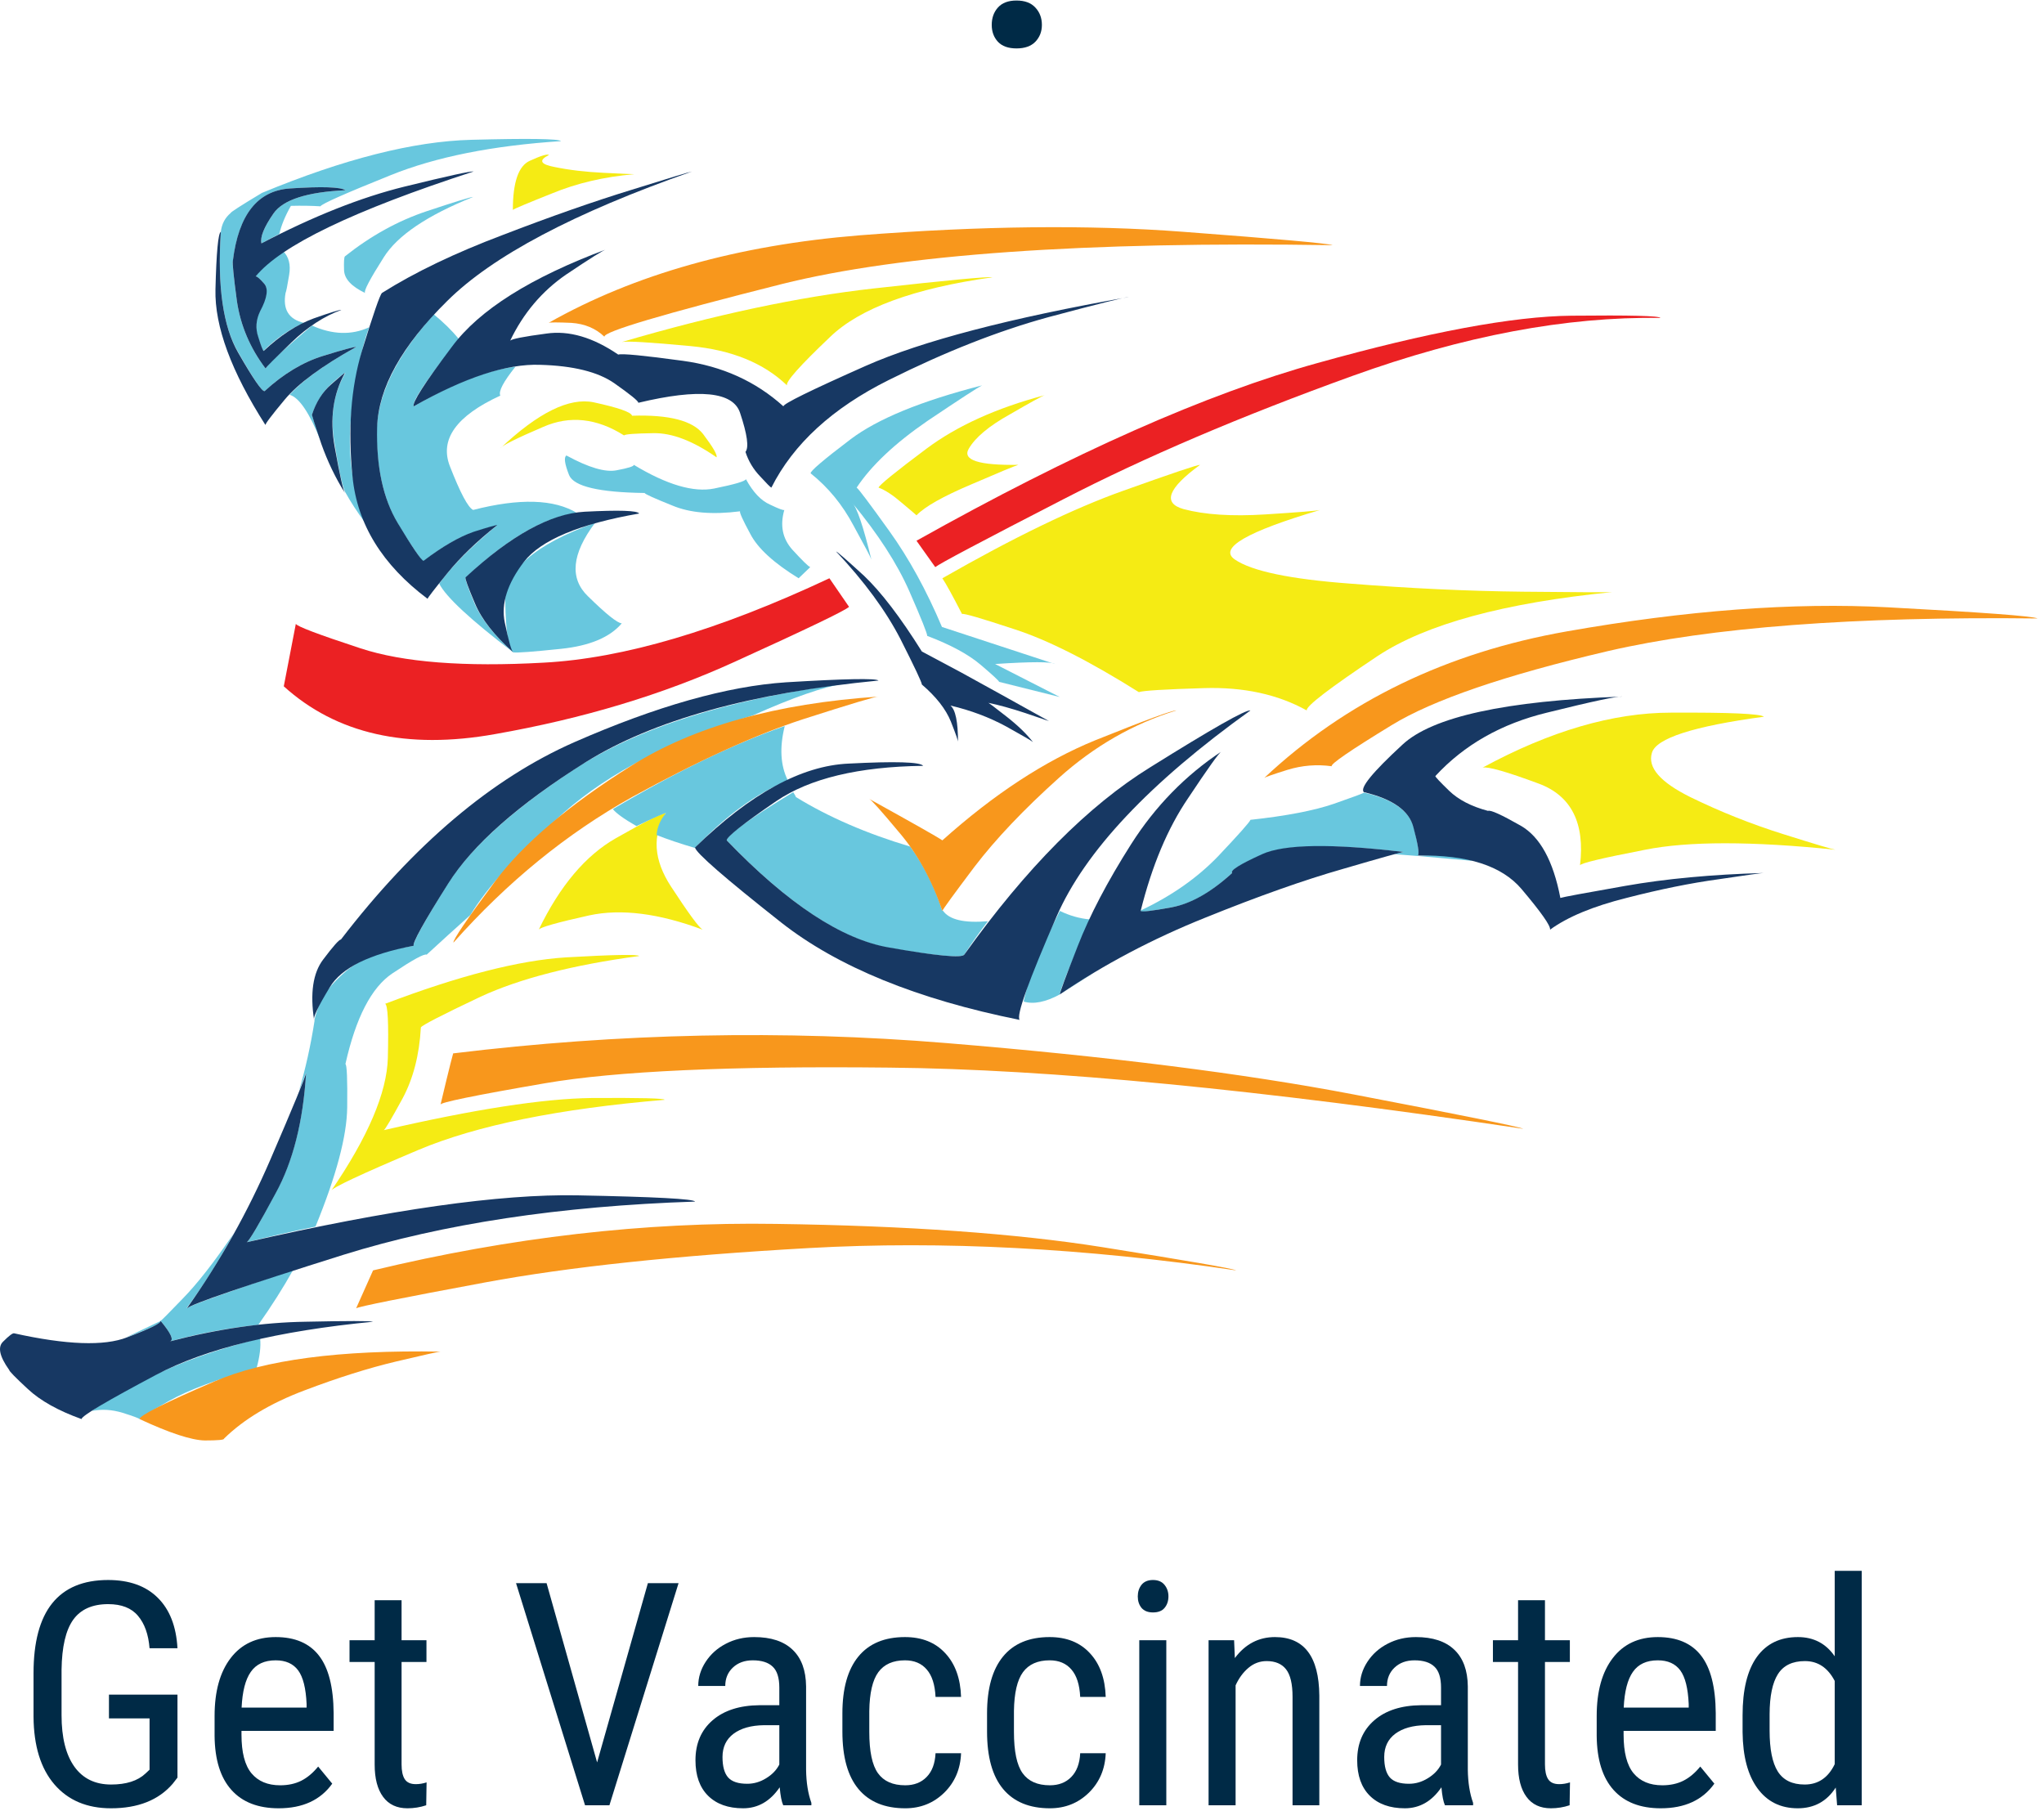 <?xml version="1.0" encoding="UTF-8" standalone="no"?>
<svg
   xmlns:dc="http://purl.org/dc/elements/1.1/"
   xmlns:cc="http://creativecommons.org/ns#"
   xmlns:rdf="http://www.w3.org/1999/02/22-rdf-syntax-ns#"
   xmlns:svg="http://www.w3.org/2000/svg"
   xmlns="http://www.w3.org/2000/svg"
   viewBox="0 0 338.667 300"
   height="300"
   width="338.667"
   xml:space="preserve"
   id="svg2"
   version="1.1"><defs
     id="defs6" /><g
     transform="matrix(1.333,0,0,-1.333,0,300)"
     id="g10"><g
       transform="scale(0.1)"
       id="g12"><path
         id="path14"
         style="fill:#68c7de;fill-opacity:1;fill-rule:evenodd;stroke:none"
         d="m 458.711,1843.71 c -21.801,-9.96 -45.473,-9.22 -71.012,2.23 -34.027,-28.87 -53.289,-46.64 -57.699,-53.32 -19.262,25.54 -31.09,53.47 -35.551,83.83 -4.058,30.35 -5.738,46.83 -5,49.37 7.031,57.77 30.711,87.89 71.063,90.51 39.957,2.62 62.886,1.83 68.828,-2.23 -47.738,-2.22 -77.539,-11.83 -89.379,-28.87 -11.84,-17.03 -16.801,-29.41 -15,-37.18 7.418,4.06 14.84,7.97 22.187,11.64 2.622,11.09 7.422,22.77 14.454,35 13.32,0.35 25.546,0.15 36.636,-0.55 2.231,3.32 31.453,16.25 87.66,38.83 55.903,22.54 126.403,36.64 211.481,42.19 -2.969,2.96 -40.149,3.51 -111.559,1.64 -71.761,-1.84 -158.519,-23.83 -260.269,-66.02 -25.903,-15.58 -38.871,-23.9 -38.871,-25 -7.032,-5.94 -11.09,-13.67 -12.192,-23.32 -4.449,-67.66 2.782,-117.62 21.641,-149.84 18.48,-32.54 29.422,-48.64 32.742,-48.24 23.32,21.44 47.578,36.05 72.731,43.82 25.117,7.78 38.828,11.45 41.058,11.1 -38.129,-21.1 -65.711,-40.9 -82.699,-59.42 11.84,-3.32 24.809,-22.54 38.828,-57.69 -6.988,20.35 -10.738,31.25 -11.09,32.73 5.539,15.9 13.512,28.71 23.86,38.28 10.351,9.3 16.293,13.87 17.781,13.87 -14.461,-24.41 -19.07,-52.89 -13.871,-85.43 5.152,-32.58 9.609,-53.32 13.281,-62.15 7.031,-12.61 15.199,-25.19 24.41,-37.77 -15.89,44.06 -21.441,88.08 -16.64,132.11 4.46,44.02 11.839,80.66 22.191,109.88" /><path
         id="path16"
         style="fill:#68c7de;fill-opacity:1;fill-rule:evenodd;stroke:none"
         d="m 638.012,1439.69 c 4.449,-0.74 24.258,0.74 59.367,4.41 35.512,3.71 60.711,14.26 75.473,31.68 -5.551,0.31 -19.571,11.6 -42.192,33.79 -22.93,22.23 -19.961,52.58 8.91,91.05 -75.511,-26.99 -112.66,-59.76 -111.558,-98.24 0.738,-38.12 4.058,-59.02 10,-62.69" /><path
         id="path18"
         style="fill:#68c7de;fill-opacity:1;fill-rule:evenodd;stroke:none"
         d="m 570.309,1829.26 c -8.899,10.78 -19.258,20.9 -31.09,30.54 -48.09,-53.63 -71.758,-103.59 -71.059,-149.84 0.75,-46.64 10,-84.18 27.781,-112.66 17.731,-28.86 27.93,-43.67 30.508,-44.41 23.281,18.13 44.02,30.16 62.141,36.09 18.519,5.9 28.129,8.68 28.871,8.32 -31.441,-25.93 -55.313,-49.96 -71.563,-72.14 8.481,-16.64 39.18,-45.16 92.114,-85.47 -23.711,21.09 -39.813,41.4 -48.282,61.05 -8.171,19.61 -11.839,30.12 -11.101,31.6 51.801,48.87 98.012,75.67 138.75,80.47 -28.508,17.39 -71.598,18.71 -129.289,3.91 -6.289,2.97 -15.942,21.09 -28.91,54.37 -12.969,33.32 7.929,62.54 62.699,87.74 -2.539,5.15 3.742,17.15 18.902,36.05 -35.551,-4.45 -77.691,-20.93 -126.562,-49.41 -2.578,5.55 16.09,33.51 56.09,83.79" /><path
         id="path20"
         style="fill:#68c7de;fill-opacity:1;fill-rule:evenodd;stroke:none"
         d="m 317.77,1906.99 c 1.492,0.39 5,-2.61 10.55,-8.9 5.2,-5.9 3.321,-17.39 -5.55,-34.38 -4.84,-10.78 -5.579,-21.48 -2.219,-32.23 3.668,-10.7 5.929,-16.44 6.679,-17.18 15.891,15.54 32.731,27.18 50.469,34.96 -18.871,4.41 -26.449,16.83 -22.738,37.19 0.738,1.48 2.23,8.86 4.418,22.22 2.223,12.93 -0.399,22.93 -7.738,29.96 -15.59,-10.04 -26.84,-20.54 -33.871,-31.64" /><path
         id="path22"
         style="fill:#68c7de;fill-opacity:1;fill-rule:evenodd;stroke:none"
         d="m 903.281,1206.02 c 75.86,-78.83 143.199,-123.4 202.029,-133.75 58.83,-9.97 89.92,-12.74 93.24,-8.32 9.26,14.41 19.07,28.32 29.42,41.6 -29.61,-2.58 -48.32,1.87 -56.06,13.32 -0.35,-0.35 -0.58,-0.55 -0.58,-0.55 -9.57,30 -22.93,56.6 -39.92,79.96 -54.42,16.25 -101.76,36.8 -142.07,61.56 0,0.39 -1.141,2.43 -3.36,6.1 -54.769,-33.28 -82.308,-53.28 -82.699,-59.92" /><path
         id="path24"
         style="fill:#68c7de;fill-opacity:1;fill-rule:evenodd;stroke:none"
         d="m 1361.72,1042.85 c -15.55,-9.26 -30.35,-18.67 -44.38,-28.32 l 44.38,28.32" /><path
         id="path26"
         style="fill:#f5eb14;fill-opacity:1;fill-rule:evenodd;stroke:none"
         d="m 669.648,1095.04 c 1.832,2.93 22.731,8.87 62.731,17.73 39.57,8.52 86.531,2.58 140.941,-17.73 -4.8,2.93 -17.929,20.9 -39.41,53.79 -21.449,32.97 -23.48,63.32 -6.101,91.05 -3.707,0.74 -24.411,-9.61 -62.149,-31.09 -37.769,-21.45 -69.762,-59.38 -96.012,-113.75" /><path
         id="path28"
         style="fill:#68c7de;fill-opacity:1;fill-rule:evenodd;stroke:none"
         d="m 975.43,1348.12 c -62.891,-21.87 -134.102,-56.24 -213.668,-103.24 4.097,-5.19 13.859,-12.22 29.41,-21.13 22.93,11.09 35.156,16.48 36.637,16.13 -7.028,-8.16 -10.93,-17.22 -11.68,-27.22 12.973,-5.16 28.871,-10.55 47.742,-16.1 38.859,40.74 77.379,68.64 115.469,83.83 -9.262,18.52 -10.59,41.06 -3.91,67.73" /><path
         id="path30"
         style="fill:#68c7de;fill-opacity:1;fill-rule:evenodd;stroke:none"
         d="m 1695.31,1265.39 c -0.39,-0.74 -12.81,-5.35 -37.22,-13.87 -24.81,-8.51 -59.42,-15.15 -103.79,-19.96 -1.1,-3.01 -14.42,-17.93 -39.92,-44.96 -25.94,-27.03 -58.13,-49.61 -96.57,-67.73 0,-0.35 0,-0.75 0,-1.1 1.45,-1.09 14.22,0.55 38.28,5 24.03,4.07 49.22,18.28 75.47,42.7 -2.97,2.62 9.42,10.19 37.15,22.77 27.42,12.58 86.06,13.71 175.98,3.36 -0.39,0 -4.26,-0.94 -11.68,-2.77 h 0.58 l 28.83,-2.23 c 1.88,2.62 0.2,14.22 -5,34.96 -5.54,21.1 -26.25,35.71 -62.11,43.83" /><path
         id="path32"
         style="fill:#68c7de;fill-opacity:1;fill-rule:evenodd;stroke:none"
         d="m 1317.34,1118.32 c -25.15,-49.96 -40.15,-87.5 -44.96,-112.66 12.23,-3.67 27.19,-0.74 44.96,8.87 0,4.85 12.39,35.94 37.15,93.24 -12.58,1.14 -24.96,4.65 -37.15,10.55" /><path
         id="path34"
         style="fill:#68c7de;fill-opacity:1;fill-rule:evenodd;stroke:none"
         d="m 1762.42,1186.6 68.87,-6.13 c -19.26,6.29 -42.19,8.36 -68.87,6.13" /><path
         id="path36"
         style="fill:#68c7de;fill-opacity:1;fill-rule:evenodd;stroke:none"
         d="m 211.172,583.281 c 36.637,10.039 73.277,16.84 109.918,20.59 16.68,23.668 31.101,46.399 43.289,68.238 -85.078,-28.828 -129.301,-44.769 -132.617,-47.73 20.699,27.73 40.308,58.82 58.828,93.242 -24.418,-35.902 -45.551,-62.891 -63.289,-81.019 -17.77,-18.512 -26.992,-27.774 -27.731,-27.774 12.93,-15.508 16.84,-24.058 11.602,-25.547" /><path
         id="path38"
         style="fill:#68c7de;fill-opacity:1;fill-rule:evenodd;stroke:none"
         d="M 323.32,587.191 C 267.809,572.77 222.5,556.68 187.34,538.91 c -35.149,-17.738 -59.57,-31.84 -73.281,-42.191 12.23,2.582 24.961,1.832 38.32,-2.231 12.93,-4.058 19.961,-6.636 21.101,-7.769 0,1.133 11.989,8.511 36.051,22.23 24.059,13.711 60.508,27.34 109.379,41.051 4.02,14.449 5.539,26.84 4.41,37.191" /><path
         id="path40"
         style="fill:#68c7de;fill-opacity:1;fill-rule:evenodd;stroke:none"
         d="m 155.699,587.77 c 30,11.101 44.77,18.128 44.379,21.058 L 155.699,587.77" /><path
         id="path42"
         style="fill:#68c7de;fill-opacity:1;fill-rule:evenodd;stroke:none"
         d="m 306.68,706.52 c 29.609,7.39 58.09,13.871 85.468,19.421 25.903,63.278 39.024,112.649 39.411,148.161 0.39,35.16 -0.387,53.128 -2.219,53.867 12.93,57.691 32.34,95.231 58.281,112.651 25.539,17.04 39.758,24.81 42.688,23.33 18.519,17.03 36.64,33.47 54.421,49.37 20.348,34.02 59.02,76.41 115.969,127.07 57,50.35 135.43,90.66 235.321,121.02 49.601,22.22 87.34,35.35 113.24,39.41 -146.53,-19.96 -258.6,-55.7 -336.33,-107.11 -77.7,-51.05 -130.629,-99.53 -158.711,-145.39 -28.168,-45.55 -41.449,-69.96 -40,-73.28 -38.828,-5.94 -67.149,-16.64 -84.879,-32.19 -17.781,-15.55 -28.871,-29.76 -33.32,-42.73 -3.719,-11.1 -5.36,-17.03 -4.969,-17.78 -4.801,-31.051 -11.321,-60.309 -19.449,-87.692 5.898,14.454 8.867,22.032 8.867,22.774 -3.668,-60.313 -16.25,-110.082 -37.739,-149.301 -21.05,-39.57 -33.121,-60.109 -36.05,-61.601" /><path
         id="path44"
         style="fill:#173863;fill-opacity:1;fill-rule:evenodd;stroke:none"
         d="m 531.449,1506.29 c 0.391,1.48 8.512,11.99 24.41,31.6 16.289,20 37.032,40 62.192,59.96 -1.141,0.35 -10.942,-2.42 -29.461,-8.32 -18.121,-6.29 -38.86,-18.32 -62.141,-36.05 -2.929,0.74 -13.679,16.4 -32.187,47.14 -18.133,30.32 -26.641,69.93 -25.512,118.79 1.48,48.83 30.512,101.18 87.109,157.04 56.25,55.89 157.621,109.53 304.18,160.93 -2.617,-0.31 -27.578,-7.93 -74.961,-22.73 -46.988,-14.42 -100.277,-33.09 -159.848,-56.02 -59.921,-22.61 -110.031,-46.68 -150.429,-72.18 -2.531,-2.23 -10.852,-26.25 -24.961,-72.15 -13.668,-45.51 -17.57,-97.66 -11.641,-156.53 5.903,-58.82 37,-109.33 93.25,-151.48" /><path
         id="path46"
         style="fill:#173863;fill-opacity:1;fill-rule:evenodd;stroke:none"
         d="m 514.219,1745.47 c -2.188,4.45 13.711,29.26 47.73,74.41 33.711,45.47 97.699,85.78 192.071,120.94 -3.36,-0.7 -20.192,-11.25 -50.54,-31.64 -29.96,-20.66 -53.089,-48.09 -69.378,-82.11 1.878,2.19 16.839,5.16 45,8.87 28.089,4.1 57.847,-4.61 89.339,-26.1 4.797,1.49 31.598,-1.09 80.469,-7.77 48.82,-6.68 90.469,-25.51 124.879,-56.6 -0.738,2.97 33.481,19.8 102.691,50.51 69.54,30.7 178.52,59.22 326.88,85.47 -4.06,0 -37.38,-8.33 -99.88,-25 -62.19,-17 -128.4,-43.09 -198.75,-78.21 -69.89,-34.8 -118.558,-79.37 -145.941,-133.75 -1.129,0.31 -5.699,4.96 -13.867,13.87 -8.512,8.87 -14.613,19.02 -18.32,30.51 4.449,5.54 2.226,21.64 -6.641,48.28 -8.512,26.64 -50.699,30.9 -126.52,12.77 0,2.23 -10.043,10.35 -30.043,24.42 -20.308,14.06 -51.019,21.64 -92.07,22.77 -41.449,1.48 -93.828,-15.74 -157.109,-51.64" /><path
         id="path48"
         style="fill:#173863;fill-opacity:1;fill-rule:evenodd;stroke:none"
         d="m 578.629,1532.93 c -0.738,-1.48 3.172,-12.23 11.641,-32.19 8.171,-19.65 24.031,-39.96 47.742,-61.05 -2.231,1.48 -5.742,13.86 -10.59,37.15 -4.801,23.32 3.199,48.47 23.906,75.5 21.094,27 68.832,47 143.16,59.93 -2.187,3.71 -24.797,4.45 -67.648,2.26 -42.578,-2.26 -92,-29.45 -148.211,-81.6" /><path
         id="path50"
         style="fill:#68c7de;fill-opacity:1;fill-rule:evenodd;stroke:none"
         d="m 1007.62,1662.23 c -0.74,2.57 15.74,16.64 49.41,42.18 33.67,25.51 88.24,47.89 163.75,67.15 -4.8,-2.22 -27.58,-17.03 -68.32,-44.41 -40.31,-27.74 -69.53,-55.31 -87.66,-82.66 2.62,-1.87 16.1,-19.84 40.51,-53.87 24.42,-34.02 46.25,-73.78 65.51,-119.33 l 140.39,-46.06 c -4.41,2.97 -29.22,2.97 -74.33,0 l 80.46,-41.05 -75.5,18.87 c 0,1.09 -7.58,8.16 -22.78,21.09 -15.15,12.93 -37.34,24.96 -66.6,36.06 0.39,2.22 -6.99,20.74 -22.19,55.5 -15.15,34.42 -38.82,71.06 -71.01,109.92 5.9,-5.93 13.86,-29.45 23.83,-70.5 -0.71,2.58 -8.13,16.64 -22.19,42.18 -13.71,25.9 -31.45,47.5 -53.28,64.93" /><path
         id="path52"
         style="fill:#173863;fill-opacity:1;fill-rule:evenodd;stroke:none"
         d="m 1039.26,1565.08 c 1.13,0 12.58,-9.96 34.45,-29.96 21.45,-20.32 45.47,-51.76 72.15,-94.34 1.44,-0.74 17.73,-9.41 48.83,-26.05 31.05,-17.07 67.5,-37.23 109.33,-60.55 -1.87,0.74 -11.68,4.06 -29.45,10.04 -17.73,5.86 -33.12,10.12 -46.05,12.73 1.48,-0.74 9.06,-6.48 22.77,-17.22 13.67,-10.71 24.61,-21.25 32.73,-31.61 -1.48,1.49 -12.57,7.93 -33.28,19.42 -21.13,11.44 -44.22,20.16 -69.37,26.05 6.29,-5.15 9.41,-20.31 9.41,-45.47 0.39,1.1 -2.58,9.61 -8.87,25.55 -6.29,15.51 -18.32,30.86 -36.05,46.06 0,2.57 -8.91,21.44 -26.68,56.6 -18.13,35.12 -44.77,71.4 -79.92,108.75" /><path
         id="path54"
         style="fill:#f5eb14;fill-opacity:1;fill-rule:evenodd;stroke:none"
         d="m 621.879,1693.28 c 2.609,3.75 20.391,12.58 53.32,26.68 32.922,14.42 66.403,10.9 100.422,-10.58 1.488,1.52 13.719,2.42 36.649,2.77 22.96,0.39 49.019,-9.57 78.281,-29.96 1.48,2.61 -4.071,12.22 -16.641,28.9 -12.969,16.64 -42.39,24.22 -88.289,22.74 -1.09,4.45 -16.992,10 -47.691,16.68 -30.352,6.25 -69.02,-12.81 -116.051,-57.23" /><path
         id="path56"
         style="fill:#173863;fill-opacity:1;fill-rule:evenodd;stroke:none"
         d="m 1091.99,1404.69 c -3.32,2.97 -41.64,2.22 -114.881,-2.19 -73.238,-4.84 -160.98,-29.61 -263.089,-74.38 -102.5,-45.11 -199.219,-126.91 -290.231,-245.31 -2.23,0 -9.648,-8.32 -22.187,-25 -12.582,-16.64 -16.332,-41.79 -11.133,-75.47 -1.84,2.969 4.609,16.64 19.453,41.1 14.418,24.02 49.18,41.25 104.297,51.6 -1.797,3.32 12.422,29.06 42.769,77.15 30.352,48.12 87.313,98.4 170.903,150.97 83.668,52.15 205,86.02 364.099,101.53" /><path
         id="path58"
         style="fill:#f5eb14;fill-opacity:1;fill-rule:evenodd;stroke:none"
         d="m 411.559,770.352 c 0.742,3.668 37.031,20.738 108.793,51.019 72.148,30.348 174.058,51.09 305.82,62.18 -0.391,1.879 -30.703,2.621 -91.012,2.23 -59.961,-0.742 -146.019,-14.062 -258.09,-39.961 1.84,1.09 9.571,14.258 23.282,39.379 13.32,24.801 20.898,54.25 22.769,88.281 1.141,2.571 25.899,15.352 74.34,38.28 48.867,22.58 114.527,39.41 197.027,50.54 -1.789,2.19 -32.148,1.65 -91.008,-1.71 -58.441,-3.68 -133.359,-22.93 -224.769,-57.7 3.359,-1.48 4.41,-23.87 3.359,-67.152 -1.129,-43.277 -24.648,-98.437 -70.511,-165.386" /><path
         id="path60"
         style="fill:#173863;fill-opacity:1;fill-rule:evenodd;stroke:none"
         d="m 101.328,486.719 c 0.391,4.101 31.25,22.383 92.692,54.961 61.41,32.539 151.332,54.57 269.691,66.019 -3.281,1.129 -31.25,1.129 -83.75,0 -52.582,-0.75 -108.789,-8.828 -168.789,-24.418 5.238,1.489 1.328,10.039 -11.602,25.547 0.739,-2.93 -13.121,-9.808 -41.64,-20.547 -28.481,-11.09 -75.309,-9.41 -140.43,5.039 -1.801,0.352 -6.289,-3.011 -13.32,-10.039 -7.379,-6.601 -4.961,-18.441 7.231,-35.511 0,-1.442 7.769,-9.45 23.32,-23.821 15.5,-14.461 37.691,-26.84 66.597,-37.23" /><path
         id="path62"
         style="fill:#f8971c;fill-opacity:1;fill-rule:evenodd;stroke:none"
         d="m 173.48,486.719 c 0,4.453 30.899,20 92.692,46.64 62.148,26.993 155.937,39.411 281.367,37.192 -2.23,0 -20.508,-4.071 -54.961,-12.231 -34.418,-8.16 -72.539,-20.16 -114.34,-36.05 -42.187,-15.942 -75.468,-35.942 -99.879,-59.93 0.391,-1.481 -7.578,-2.219 -23.871,-2.219 -16.636,0.348 -43.629,9.219 -81.008,26.598" /><path
         id="path64"
         style="fill:#173863;fill-opacity:1;fill-rule:evenodd;stroke:none"
         d="m 232.301,624.379 c 6.289,5.543 71.219,27.73 194.808,66.601 123.59,38.469 269.18,60.5 436.762,66.051 -1.062,3.321 -49.769,5.899 -145.941,7.77 -96.211,1.84 -233.282,-17.61 -411.25,-58.281 2.929,1.492 15,21.8 36.05,61.058 21.489,39.184 34.071,88.981 37.739,149.301 -1.09,-5.551 -15.899,-41.449 -44.418,-107.66 -28.473,-65.899 -63.082,-127.5 -103.75,-184.84" /><path
         id="path66"
         style="fill:#173863;fill-opacity:1;fill-rule:evenodd;stroke:none"
         d="m 863.871,1197.15 c 1.129,-6.68 36.828,-37.74 107.149,-93.24 70.27,-55.16 169.06,-95.47 296.36,-121.019 -4.45,5.199 10.94,48.129 46.06,128.789 35.15,80.62 115.47,165.94 240.86,255.86 -5.9,1.09 -47.35,-22.42 -124.34,-70.51 -77.3,-47.73 -154.41,-125.43 -231.41,-233.08 -3.32,-4.42 -34.41,-1.49 -93.24,8.86 -58.83,10 -126.169,54.38 -202.029,133.21 0,4.41 20.547,20.74 61.641,48.82 41.448,28.17 102.268,42.78 182.578,43.83 -3.71,4.85 -34.61,5.78 -92.7,2.78 -58.472,-2.54 -122.101,-37.31 -190.929,-104.3" /><path
         id="path68"
         style="fill:#f8971c;fill-opacity:1;fill-rule:evenodd;stroke:none"
         d="m 563.629,1078.95 c -0.738,3.28 16.449,28.67 51.641,76.01 35.121,46.99 91.57,94.88 169.261,143.71 77.699,48.87 180.199,77.54 307.459,86.06 -2.93,0.39 -34.41,-9.07 -94.33,-28.28 -59.93,-19.65 -130.629,-51.84 -212.039,-96.61 -81.012,-45.15 -155,-105.46 -221.992,-180.89" /><path
         id="path70"
         style="fill:#f8971c;fill-opacity:1;fill-rule:evenodd;stroke:none"
         d="m 1080.31,1257.62 c 2.62,-1.1 15.04,-14.96 37.23,-41.6 22.54,-26.29 40.51,-58.87 53.79,-97.7 0.74,2.23 14.1,20.55 40,54.96 26.25,34.38 61.21,71.21 104.88,110.43 43.67,39.22 92.31,67.19 145.98,83.83 -4.81,0.35 -38.48,-12.07 -101.02,-37.19 -62.54,-25.55 -125.78,-66.99 -189.84,-124.33 -5.9,4.1 -36.25,21.25 -91.02,51.6" /><path
         id="path72"
         style="fill:#173863;fill-opacity:1;fill-rule:evenodd;stroke:none"
         d="m 1317.34,1014.53 c 0,2.23 7.35,22.23 22.19,59.96 14.81,38.09 36.99,80.47 66.6,127.07 29.96,46.99 67.35,85.28 112.07,114.89 -2.93,-1.45 -16.79,-20.9 -41.6,-58.25 -25.15,-36.99 -44.76,-83.67 -58.79,-139.88 1.45,-1.48 14.22,0 38.28,4.45 24.03,4.42 49.22,18.68 75.47,42.7 -2.97,3.01 9.42,10.78 37.15,23.36 27.42,12.54 86.06,13.47 175.98,2.77 -2.23,0 -27.42,-7.03 -75.51,-21.09 -48.09,-13.71 -105.04,-33.87 -170.9,-60.51 -65.51,-26.25 -125.82,-58.09 -180.94,-95.47" /><path
         id="path74"
         style="fill:#173863;fill-opacity:1;fill-rule:evenodd;stroke:none"
         d="m 1762.42,1187.15 c 1.88,2.58 0,14.22 -5.54,34.96 -5.16,20.74 -25.71,35.35 -61.57,43.83 -5.58,4.8 10.35,24.41 47.7,58.86 37.03,34.77 128.2,54.73 273.63,59.93 -5.94,0.7 -37.23,-5.9 -93.79,-19.96 -56.64,-13.72 -102.89,-39.97 -138.75,-78.83 0,-1.14 5.7,-7.19 17.15,-18.28 11.52,-11.14 27.58,-19.46 48.32,-25 2.93,1.48 16.48,-4.65 40.51,-18.32 24.06,-13.72 40.54,-43.68 49.41,-89.89 2.97,1.06 29.81,6.06 80.47,14.96 50.31,8.87 107.66,14.26 172.07,16.06 -2.26,0 -20.74,-2.54 -55.51,-7.74 -35.15,-4.8 -73.43,-12.57 -114.92,-23.28 -41.44,-10.39 -73.05,-23.51 -94.88,-39.41 0.74,4.8 -11.13,21.64 -35.51,50.51 -24.41,28.83 -67.34,42.69 -128.79,41.6" /><path
         id="path76"
         style="fill:#f8971c;fill-opacity:1;fill-rule:evenodd;stroke:none"
         d="m 681.879,1849.26 c 1.793,0.74 11.242,0.74 28.281,0 16.68,-1.14 30.309,-6.84 41.09,-17.23 -1.129,6.29 72.461,28.17 220.859,65.55 148.361,36.95 376.481,53.04 684.341,48.24 -6.29,2.23 -68.29,7.77 -185.94,16.64 -117.27,8.91 -251.45,7.42 -402.35,-4.41 -150.969,-12.23 -279.762,-48.48 -386.281,-108.79" /><path
         id="path78"
         style="fill:#f8971c;fill-opacity:1;fill-rule:evenodd;stroke:none"
         d="m 1655.31,1298.16 c -1.87,2.54 22.93,19.61 74.38,51.02 51.4,31.48 141.17,62.19 269.18,92.15 128.04,29.61 305.97,43.12 533.9,40.51 -6.68,3 -68.63,7.57 -185.89,13.86 -117.31,6.29 -250.51,-3.67 -399.61,-29.96 -149.15,-26.29 -274.38,-86.91 -375.75,-182.03 1.45,1.09 11.1,4.45 28.87,10 18.13,5.55 36.41,6.99 54.92,4.45" /><path
         id="path80"
         style="fill:#f8971c;fill-opacity:1;fill-rule:evenodd;stroke:none"
         d="m 563.629,941.289 c 0.391,4.063 -5,-17.23 -16.09,-63.828 -1.488,2.578 41.801,11.488 129.84,26.641 88.09,15.16 230.902,21.636 428.481,19.449 197.93,-1.871 460.47,-27.223 787.54,-76.051 -5.16,2.578 -75.47,16.801 -210.9,42.73 -135.39,25.899 -304.1,47.192 -506.13,63.829 -202.39,16.64 -406.679,12.351 -612.741,-12.77" /><path
         id="path82"
         style="fill:#f8971c;fill-opacity:1;fill-rule:evenodd;stroke:none"
         d="M 463.711,671.52 442.66,624.379 c 3.32,2.223 56.789,12.922 160.391,32.18 103.59,19.261 237.89,33.48 402.929,42.742 165.35,9.25 342.22,0 530.58,-27.781 -4.06,2.269 -59.57,11.839 -166.52,28.91 -107.31,17.031 -242.54,26.601 -405.7,28.871 C 801.52,731.84 634.691,712.66 463.711,671.52" /><path
         id="path84"
         style="fill:#eb2123;fill-opacity:1;fill-rule:evenodd;stroke:none"
         d="m 367.73,1475.2 c 0.711,-2.93 27.579,-13.13 80.469,-30.51 52.891,-17.39 128.75,-23.32 227.539,-17.78 98.793,5.2 217.192,40.12 355.202,104.89 l 24.41,-35.51 c -5.15,-4.84 -52.54,-27.58 -142.069,-68.28 -89.179,-40.71 -188.511,-70.67 -298.011,-89.92 -109.532,-19.57 -197.032,0.19 -262.54,59.41 l 15,77.7" /><path
         id="path86"
         style="fill:#eb2123;fill-opacity:1;fill-rule:evenodd;stroke:none"
         d="m 1139.18,1578.44 23.32,-32.78 c 4.8,4.07 57.89,32.23 159.26,84.38 101.01,52.15 220.7,103.24 359.1,153.2 138.36,49.92 266.02,73.95 382.93,72.15 -0.7,2.58 -37.54,3.52 -110.43,2.77 -72.89,-0.74 -178.16,-20.39 -315.82,-58.86 -137.62,-38.09 -303.71,-111.72 -498.36,-220.86" /><path
         id="path88"
         style="fill:#68c7de;fill-opacity:1;fill-rule:evenodd;stroke:none"
         d="m 428.75,1931.95 c -1.09,-1.09 -1.449,-6.87 -1.09,-17.22 0.391,-10.71 9.059,-20.16 26.09,-28.28 -1.871,2.22 5.941,17.03 23.32,44.41 16.989,27.03 53.981,51.99 111.02,74.92 -3.012,0 -22.231,-5.94 -57.781,-17.77 -35.508,-11.84 -69.368,-30.51 -101.559,-56.06" /><path
         id="path90"
         style="fill:#f5eb14;fill-opacity:1;fill-rule:evenodd;stroke:none"
         d="m 1171.33,1531.8 c 4.49,-6.64 12.62,-21.49 24.45,-44.42 1.84,1.14 23.48,-5.15 64.92,-18.86 41.45,-13.32 93.05,-39.42 154.85,-78.25 4.8,1.84 31.83,3.52 81.01,5 49.22,1.49 91.76,-7.77 127.66,-27.73 -1.06,5.16 28.32,27.73 88.24,67.69 59.96,39.57 157.11,66.02 291.37,79.38 -4.81,-0.39 -41.8,-0.2 -110.98,0.51 -68.83,0.74 -140.39,4.1 -214.76,10.04 -74.38,5.54 -122.11,15.5 -143.21,29.96 -20.7,14.06 14.61,34.61 106.02,61.6 -4.45,-1.13 -27.19,-2.93 -68.28,-5.55 -41.45,-2.62 -75.32,-0.39 -101.57,6.64 -26.25,7.42 -19.45,25.71 20.55,54.96 -2.62,0.35 -34.45,-10.35 -95.47,-32.18 -61.4,-21.84 -136.33,-58.13 -224.8,-108.79" /><path
         id="path92"
         style="fill:#f5eb14;fill-opacity:1;fill-rule:evenodd;stroke:none"
         d="m 772.852,1825.43 c 5.589,1.45 34.058,-0.23 85.468,-5.04 51.09,-4.8 91.02,-21.09 119.879,-48.83 -1.828,4.42 15.942,24.42 53.321,59.92 36.96,35.9 104.3,60.71 202,74.42 -5.55,1.09 -54.77,-3.52 -147.62,-13.87 -92.888,-10.39 -197.228,-32.58 -313.048,-66.6" /><path
         id="path94"
         style="fill:#f5eb14;fill-opacity:1;fill-rule:evenodd;stroke:none"
         d="m 1139.18,1610.04 c -1.13,1.13 -7.23,6.29 -18.32,15.58 -11.09,9.58 -20.7,15.9 -28.87,18.87 1.13,3.32 20.9,19.42 59.42,48.24 38.08,28.48 87.11,50.71 147.07,66.61 -3.36,-1.1 -17.78,-9.07 -43.32,-23.87 -25.9,-14.42 -42.93,-28.63 -51.06,-42.74 -8.12,-14.06 12.38,-20.66 61.6,-19.96 -4.84,-1.48 -24.41,-9.61 -58.79,-24.45 -34.84,-14.77 -57.38,-27.5 -67.73,-38.28" /><path
         id="path96"
         style="fill:#f5eb14;fill-opacity:1;fill-rule:evenodd;stroke:none"
         d="m 637.461,1989.65 c 1.84,1.52 18.129,8.32 48.828,20.55 30.352,12.57 64.371,20.58 102.109,23.86 -2.226,0 -14.808,0.55 -37.738,1.68 -22.93,1.1 -43.281,3.52 -61.051,7.19 -18.129,3.36 -20.55,8.36 -7.187,15.04 -2.262,1.44 -10.192,-0.98 -23.902,-7.27 -14.032,-6.29 -21.059,-26.6 -21.059,-61.05" /><path
         id="path98"
         style="fill:#f5eb14;fill-opacity:1;fill-rule:evenodd;stroke:none"
         d="m 1842.89,1296.48 c 6.68,1.45 30,-5.15 69.92,-20 40.35,-15.11 57.39,-48.98 51.1,-101.56 0.35,2.62 27.34,9.06 81.05,19.46 53.63,10.7 132.46,10.7 236.37,0 -3.28,0.39 -24.96,6.83 -64.88,19.41 -40,12.58 -78.44,27.93 -115.47,46.05 -37.35,18.52 -53.25,36.8 -47.7,54.96 5.16,18.13 51.6,33.09 139.26,44.93 -4.81,3.75 -43.28,5.39 -115.43,5.04 -72.15,0 -150.23,-22.78 -234.22,-68.29" /><path
         id="path100"
         style="fill:#68c7de;fill-opacity:1;fill-rule:evenodd;stroke:none"
         d="m 1007.11,1545.66 c -2.27,0.75 -9.649,7.97 -22.231,21.68 -12.219,13.68 -15.539,30.12 -10,49.38 -1.09,-0.74 -7.027,1.48 -17.731,6.64 -11.097,4.8 -21.128,15.39 -30,31.64 -0.738,-2.58 -13.867,-6.45 -39.378,-11.64 -25.54,-5.16 -58.821,4.61 -99.918,29.41 0,-1.83 -7.032,-4.06 -21.09,-6.68 -14.063,-2.93 -34.961,3.17 -62.703,18.32 -3.36,-2.22 -2.219,-10.35 3.32,-24.41 5.902,-14.06 37.191,-21.45 93.793,-22.19 0.738,-1.48 12.187,-6.64 34.379,-15.54 21.871,-9.26 49.961,-11.65 84.41,-7.23 -1.133,-1.09 3.16,-10.55 12.738,-28.28 9.25,-17.78 29.25,-36.06 59.961,-54.96 l 14.45,13.86" /><path
         id="path102"
         style="fill:#173863;fill-opacity:1;fill-rule:evenodd;stroke:none"
         d="m 274.488,1962.46 c -3.316,-1.8 -5.539,-25.7 -6.679,-71.56 -1.129,-45.9 19.613,-102.11 62.191,-168.71 -0.738,1.05 7.191,11.64 23.828,31.6 16.684,20 46.293,41.83 88.832,65.51 -2.23,0.35 -15.941,-3.32 -41.058,-11.1 -25.153,-7.77 -49.411,-22.38 -72.731,-43.82 -3.32,-0.4 -14.262,15.5 -32.742,47.69 -18.859,32.54 -26.09,82.73 -21.641,150.39" /><path
         id="path104"
         style="fill:#173863;fill-opacity:1;fill-rule:evenodd;stroke:none"
         d="m 424.34,1865.35 c -1.84,0.39 -13.36,-3.12 -34.418,-10.55 -21.094,-7.77 -41.801,-21.28 -62.192,-40.5 -1.089,0.74 -3.281,6.48 -6.64,17.18 -3.711,10.75 -2.93,21.45 2.23,32.23 8.91,16.64 10.551,28.09 5,34.38 -5.55,6.29 -9.058,9.29 -10.55,8.9 31.449,38.48 121.718,81.92 270.82,130.39 -3.281,0.74 -31.988,-5.54 -86.012,-18.83 -53.988,-13.32 -113.238,-36.83 -177.617,-70.5 -1.801,7.77 3.16,20.15 15,37.18 11.84,17.04 41.641,26.65 89.379,28.87 -5.942,4.06 -28.871,4.85 -68.828,2.23 -40.352,-2.62 -64.032,-32.58 -71.063,-89.92 -0.738,-2.97 0.942,-19.61 5,-49.96 4.461,-30.36 16.289,-58.29 35.551,-83.83 1.48,2.26 12.191,12.97 32.191,32.22 19.957,19.26 40.7,32.74 62.149,40.51" /><path
         id="path106"
         style="fill:#173863;fill-opacity:1;fill-rule:evenodd;stroke:none"
         d="m 387.699,1734.92 c 0.352,-1.83 4.25,-13.87 11.68,-36.05 7.769,-21.84 17.531,-42.23 29.371,-61.06 -2.191,3.32 -6.449,22.35 -12.73,57.19 -6.29,34.77 -2.04,65.47 12.73,92.07 -1.09,-0.35 -6.84,-5.16 -17.191,-14.37 -10.7,-9.3 -18.707,-21.88 -23.86,-37.78" /><path
         id="path108"
         style="fill:#002a46;fill-opacity:1;fill-rule:nonzero;stroke:none"
         d="m 1232.7,2219.61 c 0,8.63 2.53,15.82 7.65,21.56 5.2,5.82 12.89,8.75 23.13,8.75 10.31,0 18.12,-2.93 23.43,-8.75 5.39,-5.74 8.13,-12.93 8.13,-21.56 0,-8.36 -2.74,-15.31 -8.13,-20.94 -5.31,-5.51 -13.12,-8.28 -23.43,-8.28 -10.24,0 -17.93,2.77 -23.13,8.28 -5.12,5.63 -7.65,12.58 -7.65,20.94 z" /><path
         id="path110"
         style="fill:#002a46;fill-opacity:1;fill-rule:nonzero;stroke:none"
         d="m 220.59,41.051 -5.942,-7.652 C 197.148,13.09 171.559,2.93 137.93,2.93 c -29.809,0 -53.239,9.879 -70.309,29.691 -17,19.758 -25.633,47.73 -25.941,83.899 v 54.218 c 0,38.641 7.699,67.582 23.121,86.883 15.508,19.367 38.679,29.059 69.539,29.059 26.32,0 46.91,-7.34 61.711,-22.032 14.89,-14.687 23.051,-35.628 24.539,-62.808 h -34.692 c -1.367,17.18 -6.168,30.621 -14.378,40.308 -8.122,9.692 -20.469,14.532 -37.032,14.532 -19.797,0 -34.328,-6.52 -43.59,-19.532 -9.18,-12.929 -13.988,-33.597 -14.379,-62.027 v -56.41 c 0,-27.813 5.32,-49.18 15.941,-64.063 C 103.09,39.84 118.281,32.461 138.09,32.461 c 18.75,0 32.961,4.527 42.648,13.59 l 5.16,4.848 V 114.648 H 135.43 v 29.532 h 85.16 z M 346.41,2.93 c -25.551,0 -45.121,7.582 -58.75,22.809 -13.68,15.203 -20.629,37.543 -20.941,67.031 v 24.852 c 0,30.617 6.64,54.609 20,72.027 13.32,17.383 31.953,26.09 55.941,26.09 23.942,0 41.871,-7.648 53.75,-22.968 11.949,-15.309 18.039,-39.18 18.281,-71.559 V 99.18 H 300.16 v -4.691 c 0,-21.988 4.102,-37.969 12.34,-47.969 8.32,-10 20.23,-15 35.781,-15 9.879,0 18.598,1.879 26.098,5.629 7.5,3.75 14.531,9.613 21.09,17.652 l 17.5,-21.25 C 398.359,13.121 376.172,2.93 346.41,2.93 Z M 342.66,186.84 c -13.988,0 -24.301,-4.809 -30.941,-14.379 -6.68,-9.492 -10.469,-24.301 -11.41,-44.371 h 80.781 v 4.531 c -0.86,19.449 -4.328,33.359 -10.469,41.719 -6.172,8.32 -15.461,12.5 -27.961,12.5 z" /><path
         id="path112"
         style="fill:#002a46;fill-opacity:1;fill-rule:nonzero;stroke:none"
         d="m 499.141,261.52 v -49.68 h 30.937 V 184.801 H 499.141 V 57.461 c 0,-8.051 1.289,-14.141 3.91,-18.281 2.687,-4.18 7.258,-6.25 13.75,-6.25 4.371,0 8.82,0.699 13.429,2.191 L 529.77,6.68 c -7.5,-2.5 -15.282,-3.75 -23.29,-3.75 -13.242,0 -23.359,4.73 -30.308,14.219 C 469.18,26.602 465.699,40 465.699,57.301 V 184.801 h -31.25 v 27.039 h 31.25 v 49.68 z" /><path
         id="path114"
         style="fill:#002a46;fill-opacity:1;fill-rule:nonzero;stroke:none"
         d="M 742.191,59.961 805.309,282.77 h 38.132 L 757.5,6.68 H 727.191 L 641.41,282.77 h 37.969 z" /><path
         id="path116"
         style="fill:#002a46;fill-opacity:1;fill-rule:nonzero;stroke:none"
         d="m 973.52,6.68 c -2,4.371 -3.442,11.801 -4.379,22.34 C 957.27,11.602 942.109,2.93 923.672,2.93 c -18.551,0 -33.082,5.191 -43.594,15.621 -10.43,10.398 -15.629,25.078 -15.629,44.07 0,20.82 7.071,37.379 21.25,49.68 14.141,12.269 33.602,18.519 58.281,18.75 h 24.692 v 21.879 c 0,12.269 -2.774,20.98 -8.281,26.09 -5.43,5.199 -13.672,7.82 -24.692,7.82 -10.23,0 -18.508,-3.051 -24.84,-9.07 -6.25,-5.93 -9.379,-13.551 -9.379,-22.809 h -33.589 c 0,10.508 3.05,20.508 9.218,30 6.25,9.57 14.61,17.07 25.161,22.5 10.5,5.508 22.218,8.277 35.152,8.277 20.937,0 36.879,-5.269 47.808,-15.777 10.942,-10.43 16.49,-25.582 16.72,-45.473 V 50.898 c 0.2,-15.859 2.39,-29.609 6.57,-41.25 V 6.68 Z M 928.828,33.398 c 8.203,0 16.012,2.262 23.442,6.871 7.5,4.57 12.96,10.242 16.402,17.031 v 48.91 h -19.063 c -15.937,-0.231 -28.558,-3.75 -37.808,-10.621 -9.18,-6.879 -13.75,-16.531 -13.75,-28.91 0,-11.68 2.34,-20.16 7.027,-25.469 4.692,-5.23 12.582,-7.812 23.75,-7.812 z" /><path
         id="path118"
         style="fill:#002a46;fill-opacity:1;fill-rule:nonzero;stroke:none"
         d="m 1125.2,31.52 c 11.01,0 19.88,3.441 26.56,10.32 6.76,6.871 10.47,16.711 11.09,29.531 h 31.72 c -0.74,-19.691 -7.73,-36.062 -20.94,-49.07 -13.24,-12.922 -29.37,-19.371 -48.43,-19.371 -25.43,0 -44.81,7.969 -58.13,23.91 -13.36,16.012 -20,39.84 -20,71.398 v 22.66 c 0,30.942 6.6,54.454 19.84,70.622 13.21,16.14 32.54,24.218 57.97,24.218 21.02,0 37.7,-6.679 50,-20 12.39,-13.238 18.95,-31.359 19.69,-54.367 h -31.72 c -0.74,15.188 -4.37,26.559 -10.94,34.059 -6.48,7.582 -15.46,11.41 -27.03,11.41 -14.92,0 -25.93,-4.93 -33.12,-14.692 -7.19,-9.808 -10.94,-25.898 -11.25,-48.277 V 97.769 c 0,-24.18 3.59,-41.25 10.78,-51.25 7.19,-10 18.48,-15 33.91,-15 z" /><path
         id="path120"
         style="fill:#002a46;fill-opacity:1;fill-rule:nonzero;stroke:none"
         d="m 1305,31.52 c 11.02,0 19.88,3.441 26.56,10.32 6.76,6.871 10.47,16.711 11.1,29.531 h 31.72 C 1373.63,51.68 1366.64,35.309 1353.44,22.301 1340.2,9.379 1324.06,2.93 1305,2.93 c -25.43,0 -44.8,7.969 -58.12,23.91 -13.36,16.012 -20,39.84 -20,71.398 v 22.66 c 0,30.942 6.6,54.454 19.84,70.622 13.2,16.14 32.54,24.218 57.97,24.218 21.01,0 37.69,-6.679 50,-20 12.38,-13.238 18.94,-31.359 19.69,-54.367 h -31.72 c -0.75,15.188 -4.38,26.559 -10.94,34.059 -6.49,7.582 -15.47,11.41 -27.03,11.41 -14.92,0 -25.94,-4.93 -33.13,-14.692 -7.18,-9.808 -10.94,-25.898 -11.25,-48.277 V 97.769 c 0,-24.18 3.6,-41.25 10.78,-51.25 7.19,-10 18.48,-15 33.91,-15 z" /><path
         id="path122"
         style="fill:#002a46;fill-opacity:1;fill-rule:nonzero;stroke:none"
         d="m 1449.69,6.68 h -33.602 v 205.16 h 33.602 z m 2.65,259.691 c 0,-5.75 -1.64,-10.551 -4.84,-14.383 -3.12,-3.75 -7.93,-5.617 -14.38,-5.617 -6.24,0 -11.01,1.867 -14.21,5.617 -3.13,3.832 -4.69,8.602 -4.69,14.223 0,5.699 1.56,10.551 4.69,14.527 3.2,3.953 7.97,5.942 14.21,5.942 6.33,0 11.14,-2.032 14.38,-6.09 3.2,-3.988 4.84,-8.711 4.84,-14.219 z" /><path
         id="path124"
         style="fill:#002a46;fill-opacity:1;fill-rule:nonzero;stroke:none"
         d="m 1533.95,211.84 0.93,-22.192 c 13.01,17.383 29.61,26.09 49.85,26.09 36.32,0 54.72,-24.218 55.15,-72.648 V 6.68 H 1606.6 V 141.52 c 0,16.019 -2.73,27.429 -8.12,34.218 -5.32,6.762 -13.36,10.16 -24.07,10.16 -8.43,0 -16.01,-2.808 -22.65,-8.437 -6.56,-5.551 -11.88,-12.77 -15.94,-21.723 V 6.68 h -33.59 V 211.84 Z" /><path
         id="path126"
         style="fill:#002a46;fill-opacity:1;fill-rule:nonzero;stroke:none"
         d="m 1796.02,6.68 c -2,4.371 -3.44,11.801 -4.38,22.34 -11.87,-17.418 -27.03,-26.09 -45.47,-26.09 -18.55,0 -33.08,5.191 -43.59,15.621 -10.43,10.398 -15.63,25.078 -15.63,44.07 0,20.82 7.07,37.379 21.25,49.68 14.14,12.269 33.6,18.519 58.28,18.75 h 24.69 v 21.879 c 0,12.269 -2.77,20.98 -8.28,26.09 -5.43,5.199 -13.67,7.82 -24.69,7.82 -10.23,0 -18.51,-3.051 -24.84,-9.07 -6.25,-5.93 -9.38,-13.551 -9.38,-22.809 h -33.59 c 0,10.508 3.05,20.508 9.22,30 6.25,9.57 14.61,17.07 25.16,22.5 10.5,5.508 22.22,8.277 35.15,8.277 20.94,0 36.88,-5.269 47.81,-15.777 10.94,-10.43 16.49,-25.582 16.72,-45.473 V 50.898 c 0.2,-15.859 2.39,-29.609 6.57,-41.25 V 6.68 Z m -44.69,26.719 c 8.2,0 16.01,2.262 23.44,6.871 7.5,4.57 12.96,10.242 16.4,17.031 v 48.91 h -19.06 c -15.94,-0.231 -28.56,-3.75 -37.81,-10.621 -9.18,-6.879 -13.75,-16.531 -13.75,-28.91 0,-11.68 2.34,-20.16 7.03,-25.469 4.69,-5.23 12.58,-7.812 23.75,-7.812 z" /><path
         id="path128"
         style="fill:#002a46;fill-opacity:1;fill-rule:nonzero;stroke:none"
         d="m 1920.35,261.52 v -49.68 h 30.94 v -27.039 h -30.94 V 57.461 c 0,-8.051 1.29,-14.141 3.91,-18.281 2.69,-4.18 7.26,-6.25 13.75,-6.25 4.37,0 8.83,0.699 13.44,2.191 l -0.47,-28.441 c -7.5,-2.5 -15.28,-3.75 -23.28,-3.75 -13.25,0 -23.36,4.73 -30.32,14.219 -6.99,9.453 -10.47,22.852 -10.47,40.152 V 184.801 h -31.25 v 27.039 h 31.25 v 49.68 z" /><path
         id="path130"
         style="fill:#002a46;fill-opacity:1;fill-rule:nonzero;stroke:none"
         d="m 2064.34,2.93 c -25.55,0 -45.12,7.582 -58.75,22.809 -13.68,15.203 -20.63,37.543 -20.94,67.031 v 24.852 c 0,30.617 6.64,54.609 20,72.027 13.32,17.383 31.95,26.09 55.94,26.09 23.94,0 41.87,-7.648 53.75,-22.968 11.95,-15.309 18.04,-39.18 18.28,-71.559 V 99.18 h -114.53 v -4.691 c 0,-21.988 4.1,-37.969 12.34,-47.969 8.32,-10 20.23,-15 35.78,-15 9.88,0 18.59,1.879 26.09,5.629 7.5,3.75 14.54,9.613 21.1,17.652 l 17.5,-21.25 C 2116.29,13.121 2094.1,2.93 2064.34,2.93 Z M 2060.59,186.84 c -13.99,0 -24.3,-4.809 -30.94,-14.379 -6.68,-9.492 -10.47,-24.301 -11.41,-44.371 h 80.78 v 4.531 c -0.86,19.449 -4.33,33.359 -10.47,41.719 -6.17,8.32 -15.46,12.5 -27.96,12.5 z" /><path
         id="path132"
         style="fill:#002a46;fill-opacity:1;fill-rule:nonzero;stroke:none"
         d="m 2165.98,118.551 c 0,31.648 5.86,55.789 17.65,72.347 11.88,16.563 28.91,24.84 51.1,24.84 19.57,0 34.84,-7.968 45.78,-23.898 v 106.25 h 33.59 V 6.68 h -30.62 l -1.72,22.031 c -11.06,-17.191 -26.8,-25.781 -47.19,-25.781 -21.25,0 -37.93,8.199 -50,24.691 -12.11,16.559 -18.28,39.84 -18.59,69.84 z m 33.59,-19.063 c 0,-23.039 3.36,-39.957 10.16,-50.777 6.87,-10.859 18,-16.25 33.43,-16.25 16.76,0 29.22,8.438 37.35,25.309 V 161.211 c -8.56,16.449 -20.9,24.687 -37.03,24.687 -15.55,0 -26.72,-5.429 -33.6,-16.25 -6.79,-10.738 -10.23,-27.308 -10.31,-49.687 z" /></g></g></svg>